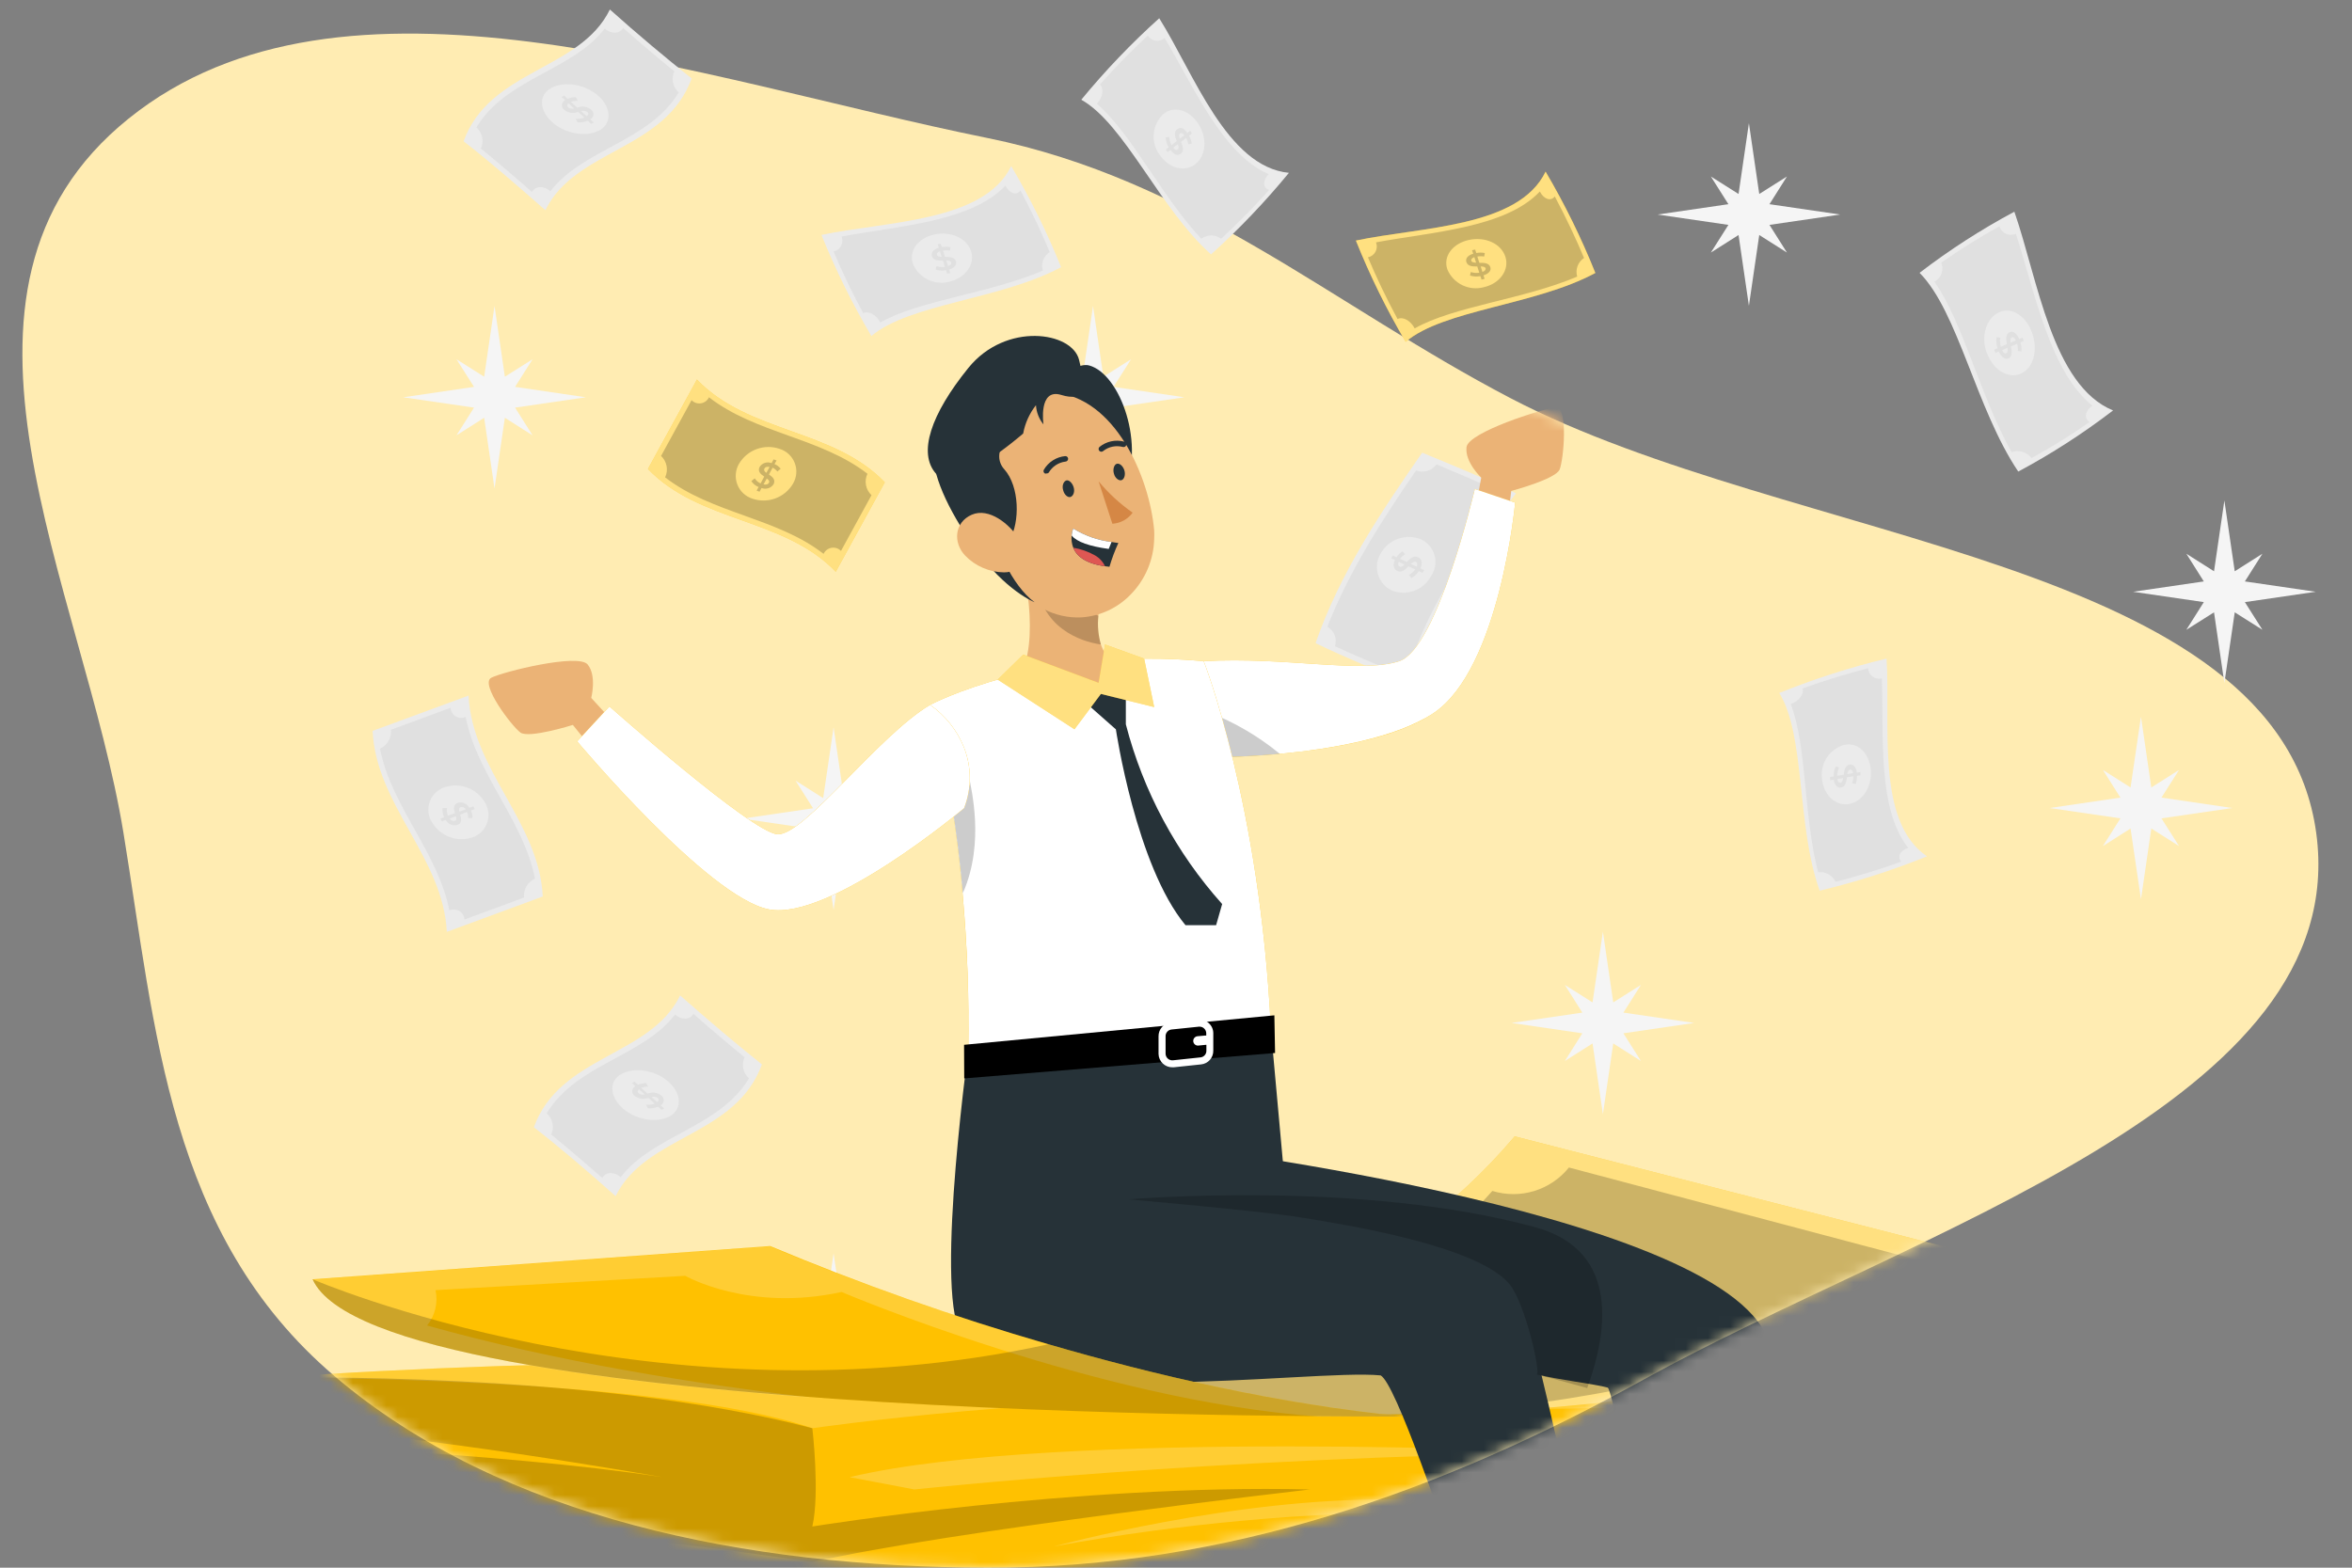 <svg width="210" height="140" viewBox="0 0 210 140" fill="none" xmlns="http://www.w3.org/2000/svg">
<rect x="0" y="0" width="210" height="140" fill="#808080" stroke="none"/>
<g clip-path="url(#clip0_512_35244)">
<path fill-rule="evenodd" clip-rule="evenodd" d="M88.153 12.322C62.328 7.098 30.589 -4.784 11.484 10.59C-7.615 25.958 7.44 52.482 11.025 74.387C13.89 91.889 15.023 110.262 29.866 122.889C44.843 135.629 66.736 139.946 88.153 140C109.646 140.053 128.892 133.08 146.792 123.181C171.008 109.79 210.085 98.427 206.806 74.387C203.453 49.81 160.003 48.706 134.837 35.542C118.881 27.196 106.467 16.027 88.153 12.322Z" fill="#FFECB2"/>
<path d="M157.988 20.083L164.304 19.159L157.988 18.235L159.549 15.762L157.076 17.323L156.152 11.001L155.228 17.323L152.756 15.762L154.322 18.235L148 19.159L154.322 20.083L152.756 22.555L155.228 20.988L156.152 27.31L157.076 20.988L159.549 22.555L157.988 20.083Z" fill="#F5F5F5"/>
<path d="M99.421 36.403L105.743 35.479L99.421 34.549L100.988 32.083L98.515 33.643L97.591 27.321L96.667 33.643L94.195 32.083L95.761 34.549L89.44 35.479L95.761 36.403L94.195 38.876L96.667 37.309L97.591 43.631L98.515 37.309L100.988 38.876L99.421 36.403Z" fill="#F5F5F5"/>
<path d="M45.989 36.403L52.305 35.479L45.989 34.549L47.55 32.083L45.077 33.643L44.153 27.321L43.229 33.643L40.757 32.083L42.323 34.549L36.002 35.479L42.323 36.403L40.757 38.876L43.229 37.309L44.153 43.631L45.077 37.309L47.55 38.876L45.989 36.403Z" fill="#F5F5F5"/>
<path d="M76.258 74.034L82.58 73.11L76.258 72.18L77.825 69.713L75.352 71.274L74.428 64.952L73.498 71.274L71.032 69.713L72.592 72.18L66.27 73.11L72.592 74.034L71.032 76.506L73.498 74.94L74.428 81.261L75.352 74.94L77.825 76.506L76.258 74.034Z" fill="#F5F5F5"/>
<path d="M200.435 53.771L206.757 52.847L200.435 51.923L202.002 49.45L199.53 51.017L198.605 44.695L197.681 51.017L195.209 49.45L196.769 51.923L190.454 52.847L196.769 53.771L195.209 56.243L197.681 54.683L198.605 61.005L199.53 54.683L202.002 56.243L200.435 53.771Z" fill="#F5F5F5"/>
<path d="M192.988 73.083L199.31 72.159L192.988 71.228L194.555 68.762L192.082 70.323L191.158 64.001L190.228 70.323L187.762 68.762L189.322 71.228L183 72.159L189.322 73.083L187.762 75.555L190.228 73.989L191.158 80.31L192.082 73.989L194.555 75.555L192.988 73.083Z" fill="#F5F5F5"/>
<path d="M76.258 121.01L82.58 120.079L76.258 119.155L77.825 116.683L75.352 118.25L74.428 111.928L73.498 118.25L71.032 116.683L72.592 119.155L66.27 120.079L72.592 121.01L71.032 123.476L73.498 121.915L74.428 128.237L75.352 121.915L77.825 123.476L76.258 121.01Z" fill="#F5F5F5"/>
<path d="M144.946 92.277L151.268 91.353L144.946 90.429L146.513 87.956L144.04 89.517L143.116 83.201L142.192 89.517L139.72 87.956L141.28 90.429L134.958 91.353L141.28 92.277L139.72 94.749L142.192 93.183L143.116 99.504L144.04 93.183L146.513 94.749L144.946 92.277Z" fill="#F5F5F5"/>
<path d="M180.202 42.113C176.445 36.55 174.835 27.823 171.39 24.365C174.057 22.317 176.888 20.492 179.854 18.906C181.965 24.983 183.22 34.414 188.666 36.654C185.999 38.701 183.168 40.527 180.202 42.113Z" fill="#EBEBEB"/>
<path d="M186.567 37.695C186.041 37.346 186.176 36.66 186.818 36.232C183.049 33.203 181.696 26.153 179.989 20.877C179.85 20.94 179.699 20.973 179.546 20.972C179.393 20.972 179.242 20.939 179.104 20.875C178.965 20.811 178.841 20.718 178.742 20.602C178.642 20.487 178.569 20.351 178.526 20.204C176.736 21.196 175 22.28 173.324 23.454C173.454 23.762 173.464 24.109 173.35 24.424C173.237 24.739 173.009 25 172.712 25.155C175.264 28.76 176.819 35.412 179.609 40.381C179.923 40.265 180.266 40.254 180.586 40.35C180.906 40.446 181.186 40.644 181.384 40.914C183.167 39.932 184.897 38.858 186.567 37.695ZM177.388 31.52C176.831 30.032 177.345 28.417 178.483 27.891C179.621 27.364 180.931 28.239 181.451 29.763C181.971 31.287 181.568 32.866 180.435 33.368C179.303 33.87 177.938 33.019 177.406 31.52H177.388Z" fill="#E0E0E0"/>
<path d="M94.74 23.858C89.36 26.759 81.203 27.12 77.8 30.008C76.093 27.114 74.604 24.097 73.345 20.982C79.091 19.758 87.873 19.843 90.284 14.831C91.996 17.723 93.486 20.74 94.74 23.858Z" fill="#EBEBEB"/>
<path d="M91.104 17.022C90.749 17.493 90.119 17.267 89.77 16.575C86.71 19.837 80.131 20.186 75.144 21.122C75.198 21.256 75.222 21.4 75.214 21.545C75.206 21.689 75.167 21.83 75.098 21.957C75.03 22.084 74.934 22.195 74.819 22.281C74.703 22.368 74.569 22.427 74.428 22.456C75.156 24.194 76.019 26.024 77.072 27.964C77.543 27.726 78.234 28.099 78.601 28.797C82.096 26.808 88.332 26.208 93.112 24.17C93.018 23.865 93.027 23.537 93.137 23.237C93.248 22.938 93.454 22.683 93.724 22.511C93.001 20.779 92.151 18.956 91.11 17.004L91.104 17.022ZM84.789 25.155C84.144 25.329 83.459 25.265 82.858 24.975C82.256 24.686 81.78 24.189 81.514 23.576C81.105 22.352 82.004 21.245 83.442 20.939C84.88 20.633 86.312 21.251 86.698 22.426C87.084 23.601 86.202 24.8 84.789 25.155Z" fill="#E0E0E0"/>
<path d="M108.129 22.718C103.558 18.648 100.424 11.09 96.544 8.905C98.678 6.309 101.004 3.876 103.503 1.629C106.618 6.61 109.549 14.891 115.081 15.435C112.95 18.034 110.626 20.468 108.129 22.718Z" fill="#EBEBEB"/>
<path d="M113.3 16.953C112.743 16.781 112.737 16.114 113.269 15.551C109.175 13.795 106.574 7.73 103.985 3.391C103.878 3.489 103.751 3.562 103.612 3.604C103.473 3.646 103.327 3.657 103.183 3.636C103.04 3.615 102.903 3.562 102.782 3.482C102.662 3.402 102.561 3.295 102.486 3.171C101.103 4.456 99.677 5.888 98.202 7.553C98.588 7.914 98.471 8.691 97.939 9.272C100.999 11.879 103.704 17.534 107.259 21.322C107.514 21.13 107.825 21.026 108.144 21.026C108.463 21.026 108.773 21.13 109.028 21.322C110.405 20.049 111.825 18.623 113.312 16.977L113.3 16.953ZM103.508 13.795C103.123 13.249 102.949 12.582 103.016 11.918C103.083 11.253 103.389 10.636 103.875 10.178C104.854 9.389 106.225 9.842 107.015 11.09C107.804 12.338 107.7 13.893 106.727 14.658C105.754 15.423 104.322 15.019 103.526 13.795H103.508Z" fill="#E0E0E0"/>
<path d="M162.474 79.541C160.387 73.795 161.219 65.674 158.863 61.886C161.975 60.625 165.176 59.598 168.441 58.813C168.814 64.676 167.443 73.354 172.052 76.475C168.94 77.736 165.739 78.761 162.474 79.541Z" fill="#EBEBEB"/>
<path d="M169.763 76.941C169.353 76.519 169.671 75.937 170.375 75.717C167.596 72.216 168.214 65.65 168.019 60.583C167.877 60.618 167.73 60.622 167.587 60.593C167.444 60.565 167.31 60.505 167.192 60.419C167.075 60.332 166.979 60.221 166.91 60.093C166.841 59.964 166.802 59.822 166.795 59.677C164.959 60.148 163.031 60.729 160.938 61.482C161.103 61.984 160.632 62.614 159.885 62.871C161.342 66.623 161.024 72.883 162.333 77.902C162.649 77.857 162.97 77.915 163.25 78.068C163.529 78.22 163.753 78.457 163.888 78.746C165.724 78.281 167.639 77.706 169.726 76.959L169.763 76.941ZM162.676 69.511C162.595 68.849 162.757 68.179 163.131 67.627C163.506 67.074 164.068 66.676 164.714 66.507C165.938 66.274 166.941 67.326 167.039 68.795C167.137 70.264 166.311 71.586 165.093 71.8C163.875 72.014 162.786 70.962 162.676 69.511Z" fill="#E0E0E0"/>
<path d="M135.356 44.059C131.25 49.353 127.498 55.02 125.84 61.072C123.074 59.928 120.234 58.777 117.462 57.437C119.634 51.14 123.386 45.613 126.978 40.424C129.744 41.568 132.584 42.719 135.356 44.059Z" fill="#EBEBEB"/>
<path d="M128.264 41.476C128.057 41.753 127.767 41.956 127.436 42.054C127.105 42.152 126.751 42.14 126.428 42.02C123.466 46.347 120.504 50.913 118.509 55.974C118.81 56.135 119.044 56.399 119.168 56.718C119.293 57.036 119.3 57.389 119.188 57.712C120.92 58.507 122.67 59.248 124.402 59.97C124.445 59.819 124.52 59.68 124.622 59.56C124.724 59.441 124.85 59.346 124.993 59.279C125.135 59.213 125.289 59.178 125.446 59.177C125.603 59.176 125.758 59.208 125.901 59.272C127.584 54.346 130.54 49.695 133.82 45.295C133.678 45.231 133.552 45.136 133.453 45.015C133.354 44.894 133.284 44.752 133.251 44.599C133.217 44.447 133.219 44.289 133.257 44.137C133.296 43.986 133.369 43.846 133.472 43.728C131.733 42.932 129.989 42.192 128.257 41.47L128.264 41.476ZM127.756 51.469C127.429 52.072 126.893 52.533 126.249 52.766C125.604 52.998 124.897 52.986 124.261 52.73C123.965 52.588 123.702 52.385 123.49 52.135C123.278 51.884 123.121 51.591 123.03 51.276C122.938 50.961 122.915 50.629 122.96 50.304C123.006 49.979 123.12 49.667 123.294 49.389C123.644 48.787 124.2 48.331 124.859 48.107C125.518 47.882 126.236 47.902 126.88 48.165C127.176 48.303 127.437 48.504 127.646 48.754C127.855 49.004 128.007 49.297 128.091 49.613C128.174 49.928 128.187 50.257 128.129 50.578C128.072 50.899 127.944 51.203 127.756 51.469Z" fill="#E0E0E0"/>
<path d="M126.82 50.76L127.15 50.913L127.01 51.158L126.679 51.005C126.519 51.266 126.291 51.477 126.018 51.617L125.792 51.341C126.021 51.227 126.217 51.057 126.361 50.846L125.749 50.57C125.48 50.864 125.168 51.182 124.758 50.986C124.458 50.846 124.317 50.497 124.543 50.007L124.213 49.854L124.354 49.609L124.684 49.762C124.82 49.549 125.005 49.371 125.223 49.242L125.449 49.499C125.276 49.606 125.124 49.746 125.002 49.909L125.614 50.185C125.89 49.891 126.226 49.573 126.624 49.769C126.924 49.922 127.052 50.246 126.82 50.76ZM125.412 50.417L124.886 50.172C124.794 50.399 124.849 50.54 124.978 50.601C125.106 50.662 125.259 50.57 125.412 50.417ZM126.422 50.178C126.275 50.111 126.128 50.209 125.975 50.368L126.502 50.607C126.593 50.374 126.532 50.246 126.422 50.178Z" fill="#E0E0E0"/>
<path d="M213.323 4.139C212.999 -2.537 207.026 -7.133 206.702 -13.81L215.269 -16.962C215.6 -10.285 221.567 -5.689 221.897 0.981L213.323 4.139Z" fill="#EBEBEB"/>
<path d="M220.221 1.073C220.185 0.724 220.261 0.373 220.438 0.07C220.616 -0.232 220.884 -0.47 221.206 -0.61C220.172 -5.806 216.035 -9.851 215.013 -15.047C214.87 -14.984 214.715 -14.957 214.56 -14.968C214.405 -14.978 214.255 -15.026 214.123 -15.107C213.991 -15.189 213.88 -15.301 213.8 -15.434C213.721 -15.567 213.675 -15.718 213.666 -15.873L208.342 -13.909C208.378 -13.56 208.303 -13.21 208.127 -12.908C207.951 -12.605 207.683 -12.366 207.363 -12.226C208.385 -7.03 212.522 -2.979 213.556 2.217C213.697 2.155 213.852 2.127 214.006 2.137C214.16 2.147 214.31 2.195 214.441 2.276C214.573 2.356 214.683 2.468 214.763 2.6C214.842 2.733 214.888 2.883 214.896 3.037L220.214 1.073H220.221ZM211.989 -5.659C211.823 -5.933 211.721 -6.241 211.691 -6.56C211.66 -6.879 211.702 -7.201 211.813 -7.502C211.924 -7.802 212.102 -8.074 212.333 -8.296C212.564 -8.519 212.842 -8.686 213.146 -8.786C213.812 -9.005 214.533 -8.987 215.188 -8.738C215.843 -8.488 216.392 -8.022 216.744 -7.415C216.912 -7.142 217.015 -6.834 217.047 -6.515C217.078 -6.196 217.037 -5.874 216.926 -5.573C216.816 -5.272 216.638 -5 216.408 -4.778C216.177 -4.555 215.899 -4.388 215.594 -4.288C214.924 -4.071 214.2 -4.091 213.543 -4.345C212.887 -4.599 212.338 -5.072 211.989 -5.684V-5.659Z" fill="#E0E0E0"/>
<path d="M39.894 83.219C39.563 76.561 33.596 71.947 33.266 65.27L41.834 62.118C42.164 68.795 48.131 73.385 48.461 80.061L39.894 83.219Z" fill="#EBEBEB"/>
<path d="M46.79 80.154C46.754 79.806 46.83 79.455 47.005 79.153C47.181 78.85 47.449 78.612 47.769 78.471C46.741 73.275 42.604 69.23 41.576 64.028C41.434 64.092 41.279 64.12 41.124 64.111C40.969 64.101 40.819 64.054 40.686 63.973C40.554 63.893 40.443 63.781 40.363 63.647C40.284 63.514 40.238 63.363 40.23 63.208L34.905 65.172C34.941 65.52 34.866 65.871 34.69 66.174C34.514 66.476 34.247 66.715 33.926 66.855C34.954 72.051 39.091 76.103 40.12 81.298C40.261 81.234 40.416 81.206 40.571 81.215C40.726 81.225 40.877 81.272 41.009 81.353C41.142 81.434 41.253 81.546 41.332 81.679C41.412 81.812 41.458 81.963 41.466 82.118L46.79 80.154ZM38.553 73.422C38.387 73.148 38.285 72.84 38.254 72.521C38.224 72.202 38.266 71.88 38.377 71.579C38.488 71.279 38.666 71.007 38.896 70.785C39.127 70.562 39.405 70.395 39.709 70.295C40.375 70.078 41.094 70.096 41.748 70.346C42.402 70.595 42.95 71.061 43.302 71.666C43.469 71.939 43.573 72.247 43.604 72.566C43.636 72.885 43.594 73.207 43.484 73.508C43.373 73.809 43.196 74.081 42.965 74.303C42.734 74.526 42.456 74.693 42.151 74.793C41.483 75.009 40.76 74.988 40.104 74.734C39.449 74.48 38.901 74.008 38.553 73.397V73.422Z" fill="#E0E0E0"/>
<path d="M39.803 73.226L39.448 73.355L39.313 73.11L39.662 72.981C39.527 72.73 39.478 72.443 39.521 72.161H39.913C39.869 72.394 39.902 72.634 40.005 72.847L40.617 72.614C40.513 72.253 40.433 71.855 40.873 71.696C41.069 71.639 41.279 71.652 41.467 71.732C41.654 71.813 41.808 71.956 41.902 72.137L42.257 72.008L42.391 72.253L42.042 72.382C42.153 72.588 42.202 72.822 42.183 73.055H41.798C41.807 72.868 41.773 72.682 41.7 72.51L41.088 72.749C41.192 73.104 41.278 73.508 40.843 73.667C40.645 73.725 40.433 73.714 40.244 73.633C40.054 73.553 39.898 73.409 39.803 73.226ZM41.026 72.486L41.59 72.278C41.545 72.199 41.476 72.137 41.393 72.102C41.31 72.066 41.218 72.059 41.131 72.082C40.971 72.137 40.971 72.278 41.014 72.486H41.026ZM40.604 73.306C40.763 73.251 40.763 73.091 40.714 72.889L40.157 73.097C40.304 73.306 40.457 73.355 40.592 73.306H40.604Z" fill="#E0E0E0"/>
<path d="M61.754 7.004C59.422 13.442 51.35 13.314 48.694 18.773C46.209 16.588 43.798 14.489 41.393 12.616C43.719 6.178 51.797 6.307 54.453 0.848C56.931 3.063 59.379 5.113 61.754 7.004Z" fill="#EBEBEB"/>
<path d="M55.64 2.482C55.328 3.058 54.557 3.052 53.994 2.55C51.093 6.332 45.206 6.956 42.538 11.374C42.798 11.605 42.977 11.914 43.049 12.254C43.12 12.595 43.081 12.949 42.935 13.265C44.433 14.489 45.955 15.783 47.501 17.145C47.813 16.576 48.584 16.576 49.141 17.078C52.042 13.296 57.929 12.672 60.603 8.253C60.343 8.024 60.163 7.717 60.091 7.377C60.02 7.037 60.06 6.684 60.206 6.369C58.7 5.145 57.176 3.851 55.634 2.489L55.64 2.482ZM53.468 11.662C52.293 12.274 50.408 11.931 49.276 10.885C48.143 9.838 48.052 8.437 49.276 7.825C50.499 7.213 52.335 7.556 53.474 8.608C54.612 9.661 54.636 11.056 53.468 11.674V11.662Z" fill="#E0E0E0"/>
<path d="M52.702 10.652C52.812 10.75 52.916 10.842 53.014 10.94L52.788 11.062L52.476 10.781C52.189 10.907 51.875 10.957 51.564 10.928L51.405 10.603C51.666 10.634 51.931 10.598 52.176 10.499L51.619 9.991C51.418 10.074 51.199 10.102 50.984 10.072C50.769 10.041 50.565 9.955 50.395 9.82C50.32 9.772 50.26 9.704 50.22 9.624C50.18 9.544 50.163 9.455 50.17 9.366C50.177 9.277 50.208 9.191 50.259 9.118C50.31 9.045 50.381 8.987 50.462 8.951L50.144 8.663L50.37 8.541L50.683 8.823C50.916 8.72 51.169 8.672 51.423 8.682L51.588 9C51.38 8.996 51.173 9.03 50.976 9.098L51.545 9.618C51.745 9.53 51.965 9.499 52.181 9.528C52.397 9.557 52.6 9.646 52.769 9.783C52.843 9.833 52.901 9.901 52.94 9.981C52.978 10.061 52.995 10.149 52.988 10.237C52.981 10.326 52.951 10.411 52.901 10.483C52.851 10.556 52.782 10.614 52.702 10.652ZM51.258 9.685L50.756 9.226C50.723 9.247 50.696 9.275 50.677 9.309C50.658 9.343 50.648 9.381 50.648 9.419C50.648 9.458 50.658 9.496 50.677 9.53C50.696 9.563 50.723 9.592 50.756 9.612C50.83 9.659 50.912 9.69 50.999 9.703C51.086 9.716 51.174 9.71 51.258 9.685ZM52.421 9.998C52.343 9.945 52.253 9.91 52.16 9.898C52.066 9.885 51.971 9.894 51.882 9.924L52.378 10.377C52.574 10.242 52.568 10.108 52.445 9.998H52.421Z" fill="#E0E0E0"/>
<path d="M68.027 95.055C65.701 101.493 57.623 101.365 54.967 106.823C52.519 104.639 50.071 102.54 47.666 100.667C49.998 94.229 58.07 94.357 60.726 88.898C63.211 91.083 65.652 93.164 68.027 95.055Z" fill="#EBEBEB"/>
<path d="M61.913 90.533C61.601 91.102 60.836 91.102 60.273 90.6C57.372 94.383 51.485 95.007 48.81 99.425C49.073 99.655 49.254 99.963 49.326 100.304C49.399 100.645 49.36 101 49.214 101.316C50.714 102.54 52.237 103.85 53.78 105.196C54.086 104.627 54.857 104.627 55.42 105.129C58.314 101.347 64.208 100.717 66.876 96.304C66.615 96.075 66.436 95.767 66.364 95.428C66.292 95.088 66.332 94.734 66.478 94.419C64.981 93.195 63.459 91.902 61.913 90.539V90.533ZM59.74 99.713C58.571 100.325 56.68 99.982 55.554 98.936C54.428 97.889 54.33 96.488 55.554 95.876C56.778 95.264 58.614 95.606 59.746 96.659C60.879 97.712 60.909 99.107 59.74 99.725V99.713Z" fill="#E0E0E0"/>
<path d="M58.982 98.703L59.294 98.991C59.214 99.028 59.141 99.07 59.067 99.113L58.755 98.826C58.468 98.954 58.151 99.007 57.837 98.978C57.788 98.868 57.733 98.764 57.684 98.654C57.946 98.684 58.211 98.648 58.455 98.55L57.892 98.042C57.691 98.124 57.471 98.151 57.256 98.119C57.041 98.088 56.838 98 56.668 97.865C56.595 97.816 56.536 97.748 56.497 97.669C56.459 97.59 56.442 97.501 56.449 97.413C56.456 97.326 56.486 97.241 56.536 97.169C56.587 97.096 56.656 97.039 56.736 97.002L56.424 96.714L56.65 96.592L56.962 96.873C57.194 96.772 57.444 96.722 57.697 96.726C57.752 96.837 57.813 96.941 57.868 97.045C57.659 97.042 57.452 97.078 57.256 97.149L57.819 97.663C58.02 97.58 58.239 97.552 58.454 97.583C58.669 97.613 58.872 97.7 59.043 97.834C59.116 97.883 59.175 97.951 59.214 98.031C59.253 98.11 59.27 98.198 59.264 98.286C59.258 98.375 59.229 98.46 59.179 98.533C59.129 98.606 59.061 98.665 58.982 98.703ZM57.556 97.73L57.06 97.277C56.889 97.412 56.907 97.546 57.06 97.663C57.133 97.708 57.215 97.738 57.301 97.749C57.386 97.761 57.473 97.754 57.556 97.73ZM58.718 98.048C58.642 97.993 58.552 97.957 58.459 97.944C58.364 97.931 58.269 97.942 58.18 97.975L58.676 98.428C58.847 98.293 58.841 98.159 58.718 98.048Z" fill="#E0E0E0"/>
<path d="M178.465 31.397L178.159 31.526C178.128 31.428 178.091 31.33 178.055 31.226L178.355 31.097C178.247 30.781 178.216 30.443 178.263 30.112L178.593 30.155C178.552 30.427 178.571 30.705 178.648 30.969L179.181 30.736C179.113 30.302 179.058 29.825 179.438 29.665C179.713 29.543 180.05 29.714 180.282 30.277L180.582 30.143L180.692 30.443L180.392 30.571C180.477 30.834 180.51 31.11 180.49 31.385L180.166 31.348C180.179 31.13 180.156 30.911 180.099 30.7L179.56 30.932C179.627 31.367 179.695 31.85 179.321 32.009C179.046 32.119 178.709 31.948 178.465 31.397ZM179.511 30.602L179.989 30.394C179.866 30.149 179.732 30.075 179.615 30.13C179.499 30.186 179.481 30.369 179.511 30.602ZM179.126 31.544C179.26 31.489 179.266 31.299 179.23 31.061L178.758 31.269C178.881 31.52 179.015 31.593 179.126 31.544Z" fill="#E0E0E0"/>
<path d="M84.74 24.071C84.777 24.169 84.807 24.279 84.844 24.383L84.562 24.444C84.526 24.34 84.495 24.236 84.465 24.132C84.159 24.194 83.844 24.177 83.547 24.083C83.547 23.979 83.59 23.875 83.608 23.765C83.852 23.848 84.112 23.871 84.367 23.832C84.305 23.649 84.244 23.459 84.189 23.276C83.779 23.276 83.339 23.276 83.21 22.878C83.124 22.59 83.302 22.266 83.822 22.137C83.791 22.033 83.755 21.929 83.724 21.819L84.006 21.758C84.006 21.862 84.073 21.966 84.103 22.07C84.352 22.021 84.608 22.021 84.856 22.07C84.856 22.174 84.856 22.278 84.807 22.382C84.605 22.348 84.398 22.348 84.195 22.382C84.25 22.572 84.312 22.755 84.373 22.945C84.777 22.945 85.23 22.945 85.346 23.325C85.45 23.6 85.266 23.93 84.74 24.071ZM84.079 22.939C84.03 22.774 83.975 22.602 83.926 22.443C83.687 22.523 83.614 22.645 83.657 22.768C83.7 22.89 83.865 22.933 84.079 22.939ZM84.93 23.441C84.887 23.3 84.709 23.276 84.489 23.269C84.544 23.435 84.593 23.6 84.648 23.765C84.918 23.679 84.966 23.557 84.918 23.441H84.93Z" fill="#E0E0E0"/>
<path d="M104.506 13.391L104.243 13.593L104.09 13.354L104.347 13.153C104.186 12.887 104.094 12.587 104.078 12.277L104.396 12.222C104.405 12.48 104.474 12.731 104.598 12.957L105.063 12.602C104.916 12.222 104.775 11.8 105.1 11.549C105.424 11.298 105.712 11.433 106.005 11.873L106.269 11.672L106.422 11.916L106.164 12.112C106.291 12.333 106.374 12.576 106.409 12.828L106.097 12.883C106.067 12.683 106.005 12.489 105.914 12.308L105.448 12.669C105.595 13.049 105.748 13.471 105.448 13.716C105.149 13.96 104.836 13.832 104.506 13.391ZM105.338 12.382L105.754 12.069C105.595 11.873 105.455 11.849 105.351 11.922C105.247 11.996 105.271 12.18 105.338 12.382ZM105.161 13.348C105.271 13.263 105.24 13.091 105.161 12.883L104.751 13.195C104.922 13.397 105.057 13.428 105.161 13.348Z" fill="#E0E0E0"/>
<path d="M163.722 69.621L163.398 69.676C163.398 69.579 163.398 69.481 163.398 69.389L163.722 69.334C163.708 69.023 163.771 68.714 163.906 68.434L164.212 68.544C164.095 68.771 164.034 69.023 164.034 69.279L164.616 69.187C164.665 68.783 164.744 68.348 165.148 68.281C165.442 68.232 165.711 68.452 165.791 68.997L166.115 68.948V69.236L165.797 69.285C165.805 69.539 165.764 69.793 165.674 70.031L165.368 69.933C165.442 69.738 165.482 69.531 165.485 69.321L164.903 69.419C164.848 69.823 164.787 70.264 164.383 70.331C164.083 70.386 163.808 70.166 163.722 69.621ZM164.946 69.132L165.46 69.046C165.411 68.801 165.301 68.716 165.172 68.734C165.044 68.752 164.977 68.918 164.94 69.132H164.946ZM164.334 69.897C164.475 69.897 164.53 69.707 164.567 69.487L164.053 69.566C164.089 69.829 164.193 69.915 164.316 69.897H164.334Z" fill="#E0E0E0"/>
<path d="M142.443 24.377C137.058 27.278 128.906 27.645 125.504 30.528C123.796 27.629 122.311 24.606 121.061 21.483C126.807 20.259 135.589 20.338 138 15.326C139.707 18.227 141.192 21.253 142.443 24.377Z" fill="#FFC100"/>
<path opacity="0.5" d="M142.443 24.377C137.058 27.278 128.906 27.645 125.504 30.528C123.796 27.629 122.311 24.606 121.061 21.483C126.807 20.259 135.589 20.338 138 15.326C139.707 18.227 141.192 21.253 142.443 24.377Z" fill="white"/>
<path opacity="0.2" d="M138.814 17.547C138.459 18.012 137.835 17.786 137.486 17.101C134.426 20.356 127.841 20.711 122.859 21.642C122.913 21.776 122.937 21.921 122.929 22.066C122.921 22.211 122.881 22.353 122.812 22.481C122.743 22.608 122.647 22.72 122.53 22.806C122.414 22.893 122.28 22.953 122.137 22.982C122.872 24.72 123.728 26.544 124.781 28.49C125.258 28.251 125.95 28.624 126.311 29.328C129.811 27.339 136.048 26.739 140.821 24.701C140.731 24.395 140.741 24.068 140.852 23.768C140.962 23.468 141.166 23.212 141.433 23.037C140.705 21.305 139.854 19.487 138.814 17.529V17.547ZM132.498 25.644C131.855 25.822 131.168 25.759 130.567 25.469C129.966 25.178 129.491 24.68 129.23 24.065C128.82 22.878 129.714 21.739 131.158 21.427C132.602 21.115 134.022 21.745 134.407 22.921C134.793 24.096 133.918 25.32 132.498 25.644Z" fill="black"/>
<g opacity="0.2">
<path d="M132.456 24.591C132.493 24.695 132.523 24.799 132.554 24.904L132.273 24.971C132.273 24.867 132.205 24.763 132.175 24.659C131.869 24.717 131.554 24.7 131.257 24.61C131.257 24.5 131.299 24.395 131.324 24.291C131.566 24.375 131.825 24.396 132.077 24.353C132.022 24.169 131.96 23.985 131.899 23.796C131.495 23.796 131.049 23.796 130.926 23.398C130.834 23.116 131.012 22.817 131.538 22.657C131.501 22.553 131.471 22.449 131.434 22.345L131.722 22.284C131.722 22.388 131.783 22.492 131.82 22.596C132.068 22.544 132.324 22.544 132.572 22.596L132.517 22.908C132.315 22.874 132.108 22.874 131.905 22.908C131.967 23.092 132.028 23.282 132.083 23.471C132.493 23.471 132.94 23.471 133.062 23.851C133.166 24.12 132.982 24.426 132.456 24.591ZM131.795 23.459C131.74 23.294 131.691 23.129 131.636 22.963C131.404 23.049 131.33 23.172 131.367 23.294C131.404 23.416 131.581 23.453 131.795 23.459ZM132.64 23.961C132.597 23.826 132.426 23.796 132.205 23.796C132.254 23.961 132.309 24.126 132.358 24.285C132.603 24.2 132.652 24.083 132.652 23.961H132.64Z" fill="black"/>
</g>
<path d="M74.623 51.06C69.997 46.237 62.475 46.69 57.849 41.88C59.305 39.22 60.764 36.558 62.225 33.894C66.851 38.716 74.372 38.269 78.999 43.073C77.543 45.737 76.084 48.4 74.623 51.06Z" fill="#FFC100"/>
<path opacity="0.5" d="M74.623 51.06C69.997 46.237 62.475 46.69 57.849 41.88C59.305 39.22 60.764 36.558 62.225 33.894C66.851 38.716 74.372 38.269 78.999 43.073C77.543 45.737 76.084 48.4 74.623 51.06Z" fill="white"/>
<path opacity="0.2" d="M77.817 44.224C77.56 43.985 77.386 43.671 77.32 43.326C77.254 42.982 77.299 42.625 77.45 42.308C73.264 39.065 67.487 38.728 63.301 35.478C63.236 35.619 63.137 35.742 63.013 35.836C62.889 35.929 62.745 35.992 62.592 36.017C62.439 36.042 62.282 36.03 62.134 35.981C61.987 35.932 61.854 35.848 61.747 35.736L59.023 40.717C59.278 40.956 59.451 41.27 59.516 41.613C59.581 41.956 59.535 42.311 59.385 42.627C63.571 45.876 69.348 46.213 73.534 49.462C73.599 49.321 73.697 49.198 73.82 49.104C73.944 49.009 74.088 48.946 74.241 48.92C74.394 48.895 74.552 48.906 74.699 48.955C74.847 49.004 74.98 49.087 75.088 49.199L77.811 44.224H77.817ZM67.169 44.53C66.864 44.431 66.585 44.265 66.353 44.044C66.121 43.823 65.941 43.553 65.828 43.253C65.714 42.953 65.67 42.632 65.698 42.313C65.725 41.993 65.824 41.684 65.988 41.409C66.349 40.805 66.906 40.343 67.567 40.103C68.228 39.862 68.952 39.856 69.617 40.087C69.922 40.183 70.201 40.347 70.434 40.567C70.667 40.786 70.847 41.055 70.962 41.354C71.076 41.653 71.121 41.974 71.094 42.293C71.066 42.612 70.967 42.92 70.804 43.196C70.445 43.803 69.887 44.268 69.224 44.511C68.562 44.754 67.836 44.761 67.169 44.53Z" fill="black"/>
<g opacity="0.2">
<path d="M67.996 43.581C67.941 43.692 67.879 43.802 67.818 43.912L67.555 43.814L67.732 43.49C67.465 43.389 67.237 43.204 67.084 42.963L67.39 42.719C67.513 42.919 67.695 43.077 67.91 43.172C68.014 42.976 68.124 42.78 68.234 42.559C67.922 42.351 67.622 42.107 67.824 41.697C67.935 41.525 68.102 41.398 68.296 41.336C68.49 41.275 68.7 41.283 68.889 41.36L69.073 41.023L69.336 41.121L69.152 41.446C69.371 41.53 69.562 41.674 69.703 41.862L69.409 42.107C69.293 41.963 69.147 41.846 68.981 41.764L68.656 42.376C68.969 42.584 69.269 42.829 69.073 43.239C68.96 43.411 68.791 43.54 68.595 43.602C68.399 43.665 68.187 43.657 67.996 43.581ZM68.424 42.229L68.712 41.703C68.467 41.654 68.314 41.703 68.246 41.856C68.179 42.009 68.271 42.107 68.424 42.229ZM68.65 43.123C68.73 42.976 68.65 42.859 68.461 42.737L68.173 43.257C68.424 43.312 68.577 43.245 68.65 43.123Z" fill="black"/>
</g>
<mask id="mask0_512_35244" style="mask-type:alpha" maskUnits="userSpaceOnUse" x="2" y="3" width="206" height="137">
<path fill-rule="evenodd" clip-rule="evenodd" d="M88.154 12.322C62.329 7.098 30.59 -4.784 11.484 10.59C-7.614 25.958 7.44 52.482 11.026 74.387C13.89 91.889 15.024 110.262 29.867 122.889C44.843 135.629 66.736 139.946 88.154 140C109.647 140.053 128.892 133.08 146.793 123.181C171.008 109.79 210.086 98.427 206.807 74.387C203.454 49.81 160.004 48.706 134.837 35.542C118.882 27.196 106.467 16.027 88.154 12.322Z" fill="#FFECB2"/>
</mask>
<g mask="url(#mask0_512_35244)">
<path d="M167.609 171.267C167.787 173.313 167.999 175.394 168.245 177.508H24.488C28.986 139.508 24.488 123.034 24.488 123.034C72.53 119.418 168.245 123.034 168.245 123.034C168.245 123.034 165.353 141.34 167.301 167.555C167.392 168.772 167.495 170.009 167.609 171.267Z" fill="#FFC100"/>
<path opacity="0.2" d="M168.245 123.034C161.949 125.973 131.154 126.39 113.435 125.29C95.717 124.189 72.53 127.546 72.53 127.546C59.105 122.911 24.488 123.034 24.488 123.034C72.53 119.418 168.245 123.034 168.245 123.034Z" fill="white"/>
<path opacity="0.2" d="M24.488 177.508C28.986 139.508 24.488 123.033 24.488 123.033C24.488 123.033 52.987 122.411 72.53 127.545C72.53 127.545 73.214 133.342 72.53 136.322C72.53 136.322 96.038 132.508 116.963 133.014C116.963 133.014 84.575 136.739 72.53 139.508C72.53 139.508 53.158 136.486 40.901 136.322C40.901 136.322 66.385 139.638 72.53 141.62C72.53 141.62 79.817 140.294 83.632 140.294C83.632 140.294 74.506 141.955 72.53 143.438V153.938C72.53 153.938 52.187 154.341 41.981 152.885C46.828 153.644 66.59 156.686 72.53 156.686C72.53 156.686 94.979 155.859 108.015 156.686C108.015 156.686 78.313 158.395 72.53 159.776H47.033L72.53 161.915V164.041H83.468L72.53 165.928C72.53 165.928 40.901 163.918 31.803 165.928C31.803 165.928 69.133 167.623 72.489 168.942L72.53 172.087C72.53 172.087 114.392 166.557 151.415 171.314C151.415 171.314 97.351 169.168 72.53 175.183C72.53 175.183 150.191 173.495 168.231 177.508H24.488Z" fill="black"/>
<path d="M25.329 127.545L21.536 128.871C21.536 128.871 44.388 129.657 59.132 131.913C59.119 131.913 36.403 127.873 25.329 127.545Z" fill="#FFC100"/>
<path opacity="0.2" d="M75.859 131.914L81.642 133.014C81.642 133.014 108.568 130.089 140.395 129.733C140.395 129.733 94.425 127.505 75.859 131.914Z" fill="white"/>
<path opacity="0.2" d="M94.105 138.099C94.105 138.099 110.251 133.697 124.408 133.916C138.565 134.135 165.511 131.913 165.511 131.913L166.571 133.916C166.571 133.916 145.442 135.153 128.004 135.01C116.635 135.031 105.29 136.065 94.105 138.099Z" fill="white"/>
<path d="M111.378 138.721C111.378 138.721 127.955 137.354 142.262 138.099C156.569 138.844 171.594 139.514 171.594 139.514L166.57 140.936C166.57 140.936 132.124 137.484 111.378 138.721Z" fill="#FFC100"/>
<path opacity="0.2" d="M111.378 138.721C111.378 138.721 127.955 137.354 142.262 138.099C156.569 138.844 171.594 139.514 171.594 139.514L166.57 140.936C166.57 140.936 132.124 137.484 111.378 138.721Z" fill="black"/>
<path d="M167.808 126.438L171.595 127.046L167.528 129.172L143.603 128.666C143.603 128.666 161.54 128.427 167.808 126.438Z" fill="#FFC100"/>
<path opacity="0.2" d="M167.808 126.438L171.595 127.046L167.528 129.172L143.603 128.666C143.603 128.666 161.54 128.427 167.808 126.438Z" fill="black"/>
<path d="M65.414 143.247C65.414 143.247 40.758 139.337 26.382 140.335C28.543 140.826 30.555 141.824 32.254 143.247H65.414Z" fill="#FFC100"/>
<path d="M74.588 121.188C74.588 121.188 112.978 127.75 135.242 101.48L177.186 112.247C177.186 112.247 169.469 128.256 111.501 126.13C53.534 124.004 74.588 121.188 74.588 121.188Z" fill="#FFC100"/>
<path opacity="0.5" d="M74.588 121.188C74.588 121.188 112.978 127.75 135.242 101.48L177.186 112.247C177.186 112.247 169.469 128.256 111.501 126.13C53.534 124.004 74.588 121.188 74.588 121.188Z" fill="white"/>
<path opacity="0.2" d="M96.51 122.603C96.51 122.603 119.977 121.366 133.246 106.354C134.463 106.731 135.766 106.733 136.985 106.36C138.204 105.987 139.283 105.257 140.081 104.263L170.699 112.377C170.699 112.377 167.404 113.532 168.559 117.346C168.532 117.346 128.344 133.629 96.51 122.603Z" fill="black"/>
<path d="M131.536 46.467L132.253 42.659C132.253 42.659 130.77 41.251 130.941 39.925C131.112 38.599 137.715 36.507 138.884 36.391C140.053 36.275 139.609 41.06 139.253 41.928C138.898 42.796 134.933 43.842 134.933 43.842L134.434 47.854L131.536 46.467Z" fill="#EBB376"/>
<path d="M55.406 65.182L52.788 62.325C52.788 62.325 53.301 60.349 52.467 59.338C51.633 58.326 44.9 59.987 43.861 60.527C42.822 61.067 45.706 64.875 46.472 65.422C47.237 65.968 51.148 64.738 51.148 64.738L53.69 67.889L55.406 65.182Z" fill="#EBB376"/>
<path d="M107.475 59.044C114.837 58.633 121.509 60.172 124.933 59.044C128.358 57.916 131.68 43.67 131.68 43.67L135.283 44.887C135.283 44.887 133.916 59.714 127.996 63.685C122.076 67.657 108.357 67.622 108.357 67.622L107.475 59.044Z" fill="#FFC100"/>
<path d="M135.283 44.887C135.283 44.887 133.916 59.714 127.996 63.685C124.578 65.941 118.72 66.905 114.27 67.322C110.9 67.629 108.357 67.622 108.357 67.622L107.947 63.617L107.475 59.044C114.837 58.633 121.509 60.172 124.933 59.044C128.358 57.916 131.68 43.67 131.68 43.67L135.283 44.887Z" fill="white"/>
<path opacity="0.2" d="M114.269 67.322C110.899 67.63 108.356 67.623 108.356 67.623L107.946 63.617C110.238 64.508 112.372 65.758 114.269 67.322Z" fill="black"/>
<path d="M114.925 107.961L113.469 91.883L86.625 92.512C86.625 92.512 83.446 114.912 85.757 119.028C89.858 126.376 116.941 122.206 123.271 122.828C125.855 124.195 139.677 170.043 139.677 170.043L147.422 166.919C147.422 166.919 139.096 128.235 137.168 120.948C134.564 110.818 123.818 110.996 114.925 107.961Z" fill="#263238"/>
<path d="M159.411 166.126L152.576 166.755C152.576 166.755 144.202 124.107 143.552 123.922C142.39 123.587 138.993 123.205 137.168 122.726C124.494 119.431 93.282 113.368 93.282 113.368L104.794 102.28C104.794 102.28 156.978 108.542 158.113 120.792C158.694 126.657 159.411 166.126 159.411 166.126Z" fill="#263238"/>
<path opacity="0.2" d="M141.715 123.957C140.546 123.622 138.98 123.212 137.169 122.733C137.675 123 136.212 116.362 134.749 114.646C131.844 111.229 120.182 109.369 116.005 108.699C112.505 108.139 100.775 107.107 100.775 107.107C100.775 107.107 121.488 105.316 137.094 109.602C144.811 111.721 143.437 119.254 141.715 123.957Z" fill="black"/>
<path d="M83.044 62.947C83.044 62.947 92.949 57.691 107.475 59.044C107.475 59.044 112.513 71.854 113.47 91.856L86.462 93.729C86.462 93.729 86.947 76.585 83.044 62.947Z" fill="#FFC100"/>
<path d="M86.462 93.756C86.531 89.088 86.358 84.42 85.942 79.77C85.703 77.036 85.361 74.158 84.869 71.225C84.417 68.434 83.808 65.67 83.044 62.947C83.044 62.947 92.949 57.691 107.475 59.044C107.475 59.044 112.513 71.854 113.47 91.856L86.462 93.756Z" fill="white"/>
<path opacity="0.2" d="M85.963 79.77C85.724 77.036 85.382 74.158 84.89 71.226C85.369 70.738 85.947 70.358 86.585 70.111L86.619 69.811C86.599 70.139 88.014 75.19 85.963 79.77Z" fill="black"/>
<path d="M90.529 61.088C93.004 63.337 99.06 62.503 99.06 62.503C99.06 62.503 102.84 61.47 102.047 60.288C99.819 59.919 98.746 58.88 98.294 57.553C98.055 56.726 97.978 55.86 98.069 55.004C98.069 54.539 98.178 54.06 98.26 53.589L90.748 48.045C91.753 51.702 92.956 58.435 90.529 61.088Z" fill="#EBB376"/>
<path opacity="0.2" d="M92.497 51.565C92.798 56.056 96.489 57.301 98.294 57.554C98.054 56.726 97.978 55.86 98.068 55.004L92.497 51.565Z" fill="black"/>
<path d="M97.248 32.637C100.031 33.389 102.348 39.808 100.263 44.053C98.178 48.298 91.896 36.424 91.896 36.424C91.896 36.424 95.451 32.159 97.248 32.637Z" fill="#263238"/>
<path d="M103.052 47.362C103.066 47.621 103.066 47.882 103.052 48.141C103.004 49.993 102.257 51.759 100.96 53.083C99.801 54.29 98.234 55.022 96.565 55.134C95.377 55.193 94.196 54.928 93.147 54.368C89.825 52.68 88.929 49.754 86.995 44.928C86.513 43.805 86.329 42.577 86.462 41.362C86.594 40.147 87.038 38.987 87.75 37.994C88.463 37.002 89.419 36.209 90.528 35.695C91.636 35.18 92.858 34.961 94.076 35.057C99.545 35.461 102.628 42.577 103.052 47.362Z" fill="#EBB376"/>
<path d="M94.931 43.8C95.033 44.204 95.375 44.484 95.614 44.368C95.853 44.252 95.983 43.883 95.853 43.486C95.724 43.09 95.395 42.802 95.17 42.919C94.944 43.035 94.801 43.39 94.931 43.8Z" fill="#263238"/>
<path d="M99.462 42.311C99.565 42.714 99.913 42.96 100.146 42.878C100.378 42.796 100.515 42.393 100.385 41.989C100.255 41.586 99.934 41.34 99.701 41.422C99.469 41.504 99.339 41.928 99.462 42.311Z" fill="#263238"/>
<path d="M98.088 42.98C98.97 44.048 99.993 44.991 101.13 45.782C100.919 46.07 100.648 46.308 100.335 46.479C100.022 46.651 99.675 46.751 99.319 46.773L98.088 42.98Z" fill="#D58745"/>
<path d="M100.509 39.842C100.476 39.874 100.435 39.898 100.391 39.911C100.347 39.924 100.301 39.926 100.256 39.917C99.957 39.836 99.642 39.825 99.338 39.887C99.035 39.949 98.749 40.081 98.506 40.273C98.459 40.318 98.395 40.343 98.33 40.342C98.265 40.34 98.203 40.313 98.157 40.266C98.112 40.219 98.087 40.156 98.088 40.09C98.09 40.025 98.117 39.963 98.164 39.917C98.468 39.668 98.826 39.495 99.21 39.412C99.594 39.328 99.992 39.338 100.372 39.439C100.404 39.446 100.434 39.458 100.461 39.477C100.488 39.495 100.511 39.519 100.529 39.546C100.547 39.573 100.559 39.604 100.565 39.636C100.571 39.668 100.57 39.701 100.563 39.733C100.549 39.771 100.531 39.808 100.509 39.842Z" fill="#263238"/>
<path d="M93.434 42.282C93.388 42.3 93.337 42.3 93.291 42.282C93.235 42.249 93.194 42.196 93.177 42.133C93.16 42.07 93.169 42.004 93.202 41.947C93.401 41.607 93.679 41.319 94.012 41.108C94.344 40.896 94.723 40.767 95.116 40.731C95.148 40.73 95.18 40.735 95.21 40.747C95.241 40.758 95.268 40.776 95.292 40.798C95.315 40.82 95.334 40.847 95.347 40.876C95.361 40.906 95.368 40.938 95.369 40.97C95.369 41.035 95.344 41.097 95.299 41.144C95.255 41.191 95.194 41.219 95.129 41.223C94.82 41.26 94.523 41.369 94.264 41.541C94.004 41.713 93.788 41.944 93.632 42.214C93.606 42.239 93.575 42.257 93.54 42.269C93.506 42.281 93.47 42.285 93.434 42.282Z" fill="#263238"/>
<path d="M88.593 37.545L89.667 39.596C89.376 39.91 89.215 40.323 89.215 40.751C89.215 41.179 89.376 41.592 89.667 41.906C91.034 43.437 91.088 46.609 90.131 48.25C90.131 48.25 89.796 47.491 89.209 47.922C88.621 48.352 90.357 52.337 92.374 53.78C92.374 53.78 89.769 52.775 87.049 48.94C84.533 45.399 83.152 42.166 83.378 40.334L88.593 37.545Z" fill="#263238"/>
<path d="M86.181 49.624C87.091 50.56 88.335 51.096 89.64 51.115C91.376 51.115 91.786 49.467 90.925 48.066C90.152 46.828 88.313 45.291 86.762 45.967C85.21 46.644 85.073 48.462 86.181 49.624Z" fill="#EBB376"/>
<path d="M99.852 48.489C99.537 49.178 99.272 49.888 99.059 50.615L98.662 50.567C96.871 50.328 96.113 49.624 95.826 48.913C95.692 48.565 95.643 48.19 95.682 47.819C95.696 47.606 95.742 47.397 95.819 47.197C96.858 47.84 98.024 48.25 99.237 48.4C99.633 48.469 99.852 48.489 99.852 48.489Z" fill="#263238"/>
<path d="M99.245 48.4L98.992 49.022C97.303 48.79 96.141 48.4 95.683 47.819C95.697 47.606 95.743 47.397 95.82 47.197C96.861 47.84 98.03 48.251 99.245 48.4Z" fill="white"/>
<path d="M98.663 50.567C96.872 50.328 96.113 49.624 95.826 48.913C96.508 49.026 97.165 49.258 97.767 49.597C98.159 49.82 98.472 50.159 98.663 50.567Z" fill="#DE5753"/>
<path d="M93.167 37.901C93.167 37.901 92.688 34.633 94.753 35.269C96.817 35.905 96.961 34.661 96.345 32.138C95.73 29.616 89.81 28.72 86.461 32.856C83.111 36.992 81.942 40.458 83.562 42.289C85.183 44.121 91.355 38.714 91.355 38.714C91.524 37.791 91.915 36.922 92.497 36.185C92.535 36.813 92.769 37.413 93.167 37.901Z" fill="#263238"/>
<path d="M96.358 62.243L99.633 65.135C99.633 65.135 101.431 77.302 105.846 82.621H108.581L109.121 80.734C105.013 76.148 102.064 70.644 100.521 64.683V60.808L96.358 62.243Z" fill="#263238"/>
<path d="M91.362 58.456L98.089 60.978L98.663 57.554L102.156 58.818L103.052 63.145L98.294 61.97L95.936 65.128L89.079 60.691L91.362 58.456Z" fill="#FFC100"/>
<path opacity="0.5" d="M91.362 58.456L98.089 60.978L98.663 57.554L102.156 58.818L103.052 63.145L98.294 61.97L95.936 65.128L89.079 60.691L91.362 58.456Z" fill="white"/>
<path d="M86.078 93.305L113.783 90.673L113.845 94.036L86.091 96.305L86.078 93.305Z" fill="black"/>
<path d="M107.918 91.363C107.793 91.251 107.646 91.166 107.486 91.114C107.326 91.062 107.156 91.044 106.989 91.063L104.535 91.316C104.231 91.346 103.951 91.49 103.748 91.718C103.546 91.946 103.436 92.241 103.441 92.546V94.118C103.448 94.442 103.583 94.749 103.816 94.973C104.049 95.197 104.362 95.32 104.685 95.314H104.788L107.242 95.055C107.544 95.024 107.824 94.88 108.026 94.652C108.227 94.424 108.335 94.128 108.329 93.824V92.259C108.328 92.089 108.291 91.921 108.22 91.767C108.149 91.613 108.047 91.475 107.918 91.363ZM107.201 94.426L104.754 94.686C104.67 94.697 104.584 94.691 104.503 94.667C104.422 94.644 104.346 94.603 104.282 94.548C104.217 94.493 104.165 94.425 104.128 94.349C104.092 94.272 104.072 94.189 104.07 94.105V92.539C104.067 92.39 104.121 92.246 104.22 92.135C104.318 92.023 104.455 91.953 104.603 91.938L107.05 91.685H107.105C107.26 91.685 107.41 91.745 107.521 91.854C107.632 91.963 107.696 92.11 107.7 92.266V92.478H107.604L106.92 92.539C106.866 92.544 106.812 92.56 106.764 92.585C106.715 92.611 106.672 92.646 106.637 92.688C106.601 92.73 106.575 92.779 106.558 92.831C106.542 92.884 106.536 92.939 106.541 92.994C106.546 93.049 106.562 93.102 106.587 93.15C106.613 93.199 106.648 93.242 106.69 93.278C106.732 93.313 106.781 93.339 106.833 93.356C106.886 93.372 106.941 93.378 106.996 93.373L107.679 93.305H107.713V93.845C107.713 93.987 107.661 94.125 107.566 94.232C107.472 94.339 107.342 94.408 107.201 94.426Z" fill="white"/>
<path d="M83.043 62.947C78.422 65.682 71.751 74.684 69.406 74.5C67.061 74.315 54.415 63.084 54.415 63.084L51.531 66.208C51.531 66.208 63.213 80.16 68.654 81.212C74.095 82.265 86.079 72.175 86.079 72.175C86.756 70.437 86.756 68.507 86.079 66.769C85.464 65.224 84.408 63.895 83.043 62.947Z" fill="#FFC100"/>
<path d="M83.043 62.947C78.422 65.682 71.751 74.684 69.406 74.5C67.061 74.315 54.415 63.084 54.415 63.084L51.531 66.208C51.531 66.208 63.213 80.16 68.654 81.212C74.095 82.265 86.079 72.175 86.079 72.175C86.756 70.437 86.756 68.507 86.079 66.769C85.464 65.224 84.408 63.895 83.043 62.947Z" fill="white"/>
<path d="M125.344 126.493C125.344 126.493 33.601 127.129 27.907 114.243L68.764 111.276C76.873 114.678 85.172 117.606 93.619 120.047C103.053 122.801 114.236 125.413 125.344 126.493Z" fill="#FFC100"/>
<path opacity="0.2" d="M125.343 126.493C125.343 126.493 122.465 126.493 117.68 126.493C98.055 125.126 75.141 115.378 75.141 115.378C66.87 117.196 61.182 113.935 61.182 113.935L38.884 115.214C39.004 115.763 38.999 116.332 38.869 116.879C38.739 117.425 38.487 117.936 38.132 118.372C49.692 121.619 62.153 123.594 72.311 124.791C50.854 123.184 30.49 120.122 27.879 114.264L68.736 111.297C68.736 111.297 97.275 123.758 125.343 126.493Z" fill="white"/>
<path opacity="0.2" d="M125.344 126.493C125.344 126.493 33.601 127.129 27.907 114.243C27.907 114.243 58.907 127.634 93.619 120.047C103.053 122.802 114.236 125.413 125.344 126.493Z" fill="black"/>
</g>
</g>
<defs>
<clipPath id="clip0_512_35244">
<rect width="210" height="140" fill="white"/>
</clipPath>
</defs>
</svg>
